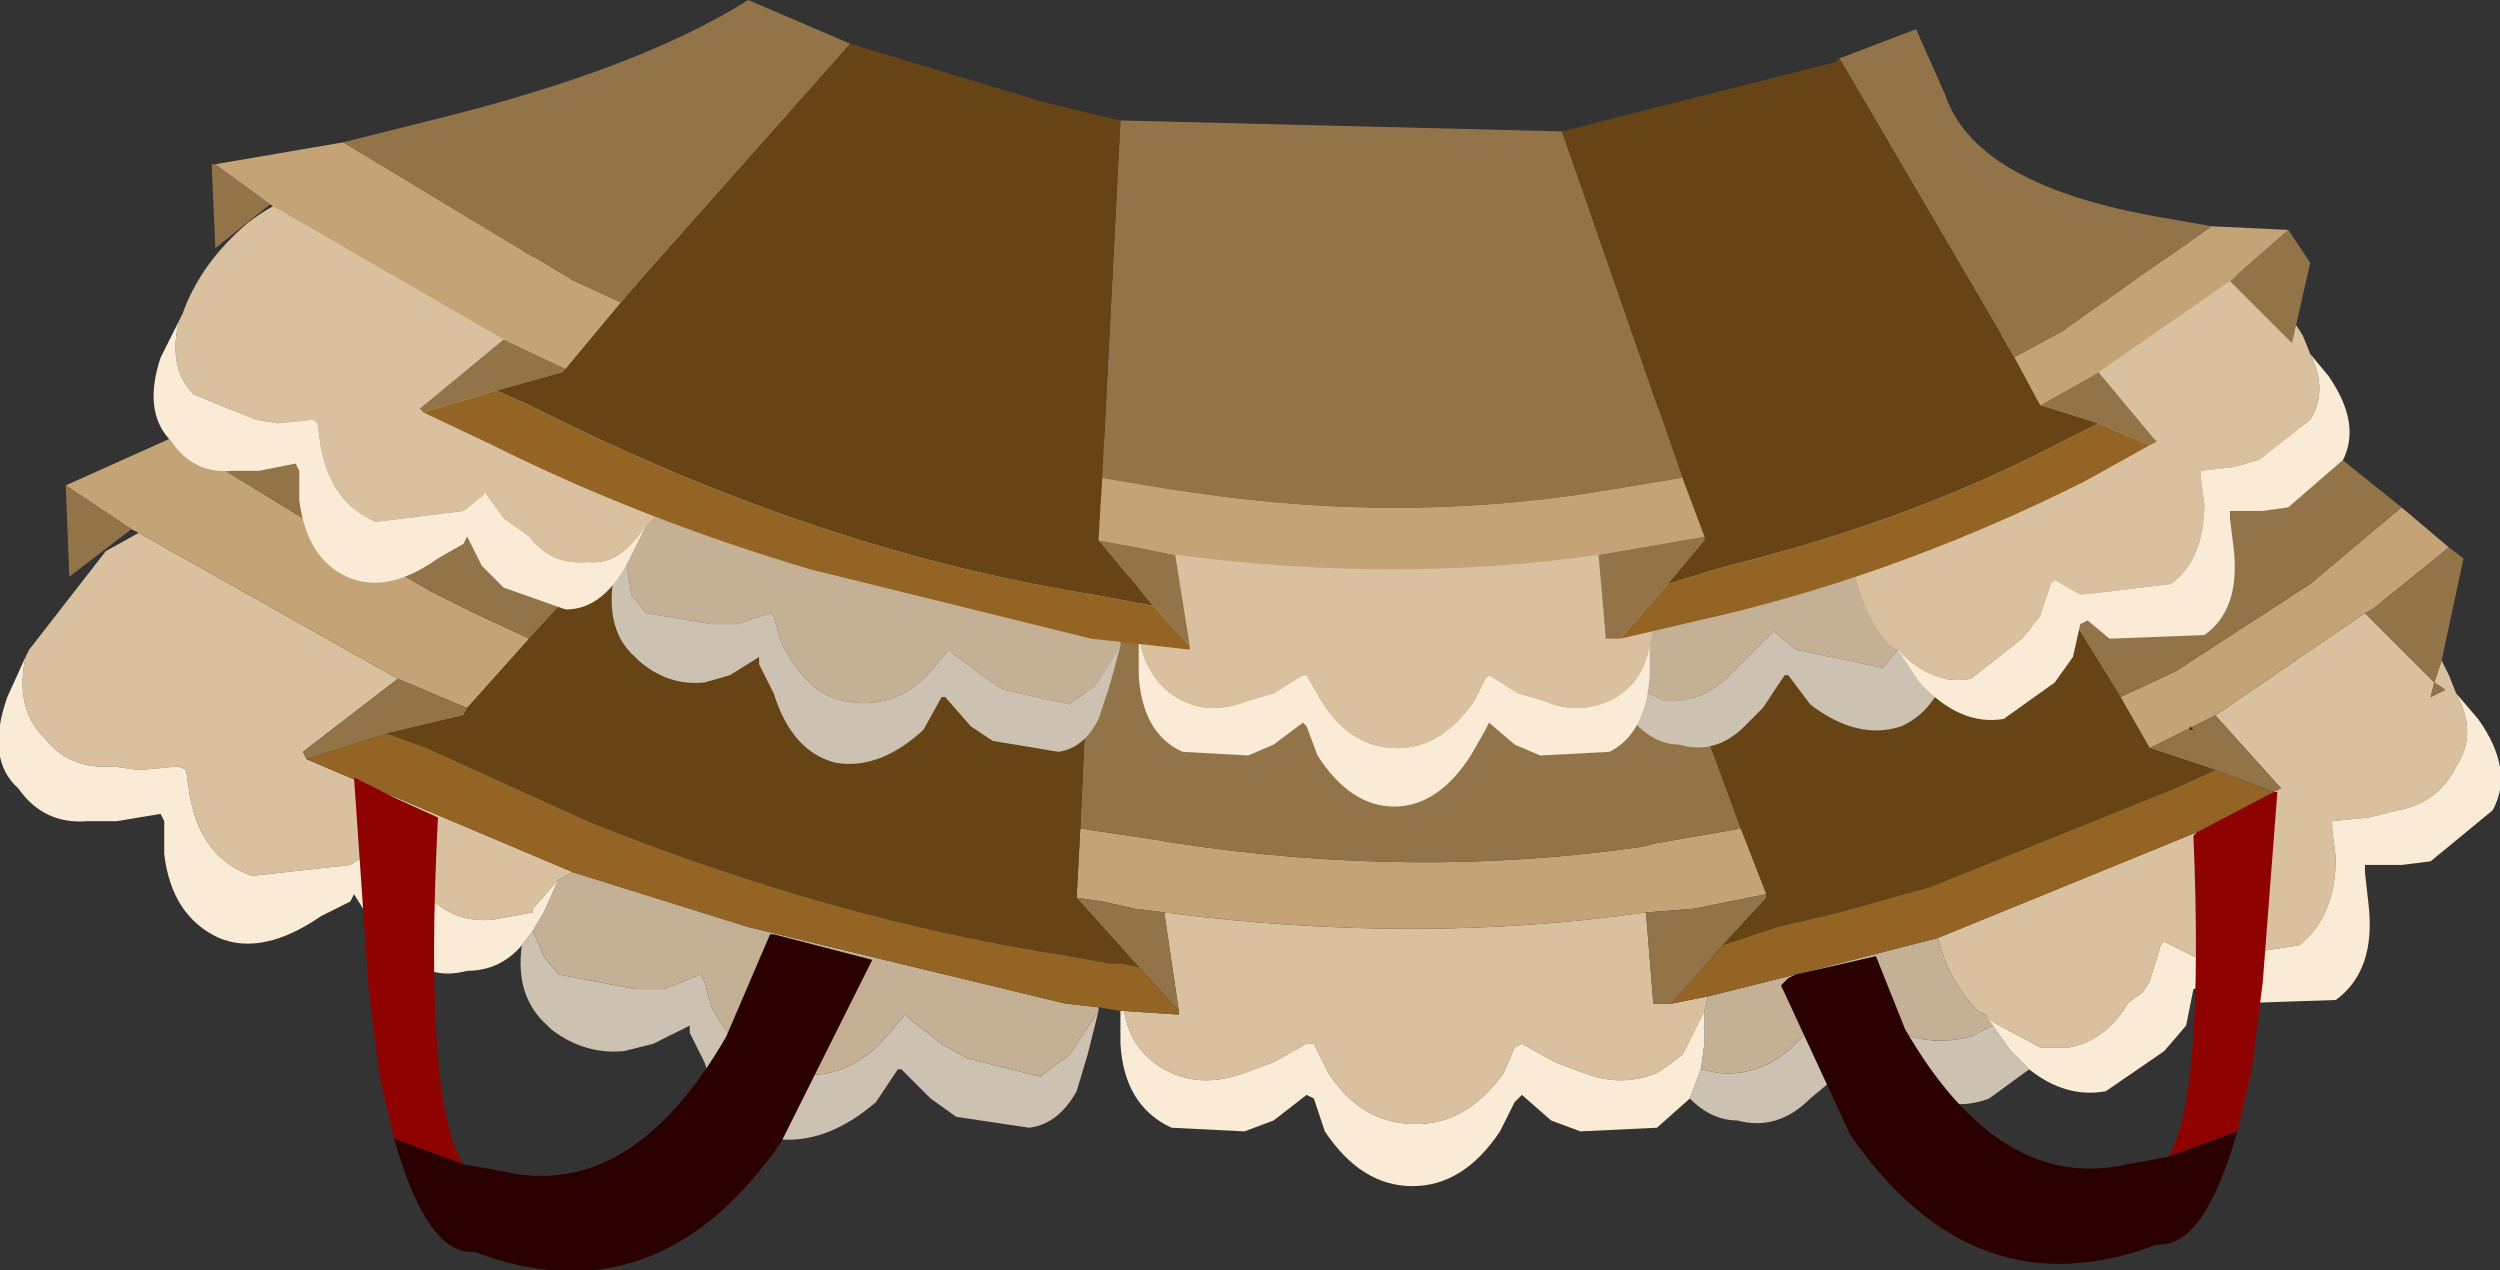 <svg xmlns="http://www.w3.org/2000/svg" xmlns:ffdec="https://www.free-decompiler.com/flash" xmlns:xlink="http://www.w3.org/1999/xlink" ffdec:objectType="frame" width="34.25" height="17.4"><rect width="100%" height="100%" fill="#333333" stroke="none"/><use ffdec:characterId="1" xlink:href="#a" width="34.25" height="17.4"/><defs><g id="a" fill-rule="evenodd"><path fill="#cdc2b1" d="m27.3 14.05.25.35.25.25-.55.4q-.65.25-1.4-.3l-.35-.45h-.05l-.35.5-.3.25q-.45.45-1 .3-.35 0-.65-.3l.15-.4.25.05q.55.05 1-.35l.25-.25.4-.4.05-.05.35.25q.65.5 1.4.3zm-20-1.3.15.35.2.25 1.05.2h.4l.5-.2.05.1.1.35q.4.75 1 .9.8.15 1.35-.45l.3-.35.05.05.45.35.35.2 1 .25.4-.3.4-.6-.15.6-.15.5q-.25.45-.65.5l-1-.15-.35-.25-.4-.4h-.05l-.3.45q-.7.6-1.4.5-.65-.15-.95-1.05l-.2-.4v-.1l-.5.25-.4.1q-.55.05-1-.3l-.05-.05q-.45-.4-.35-1.1z"/><path fill="#c4b195" d="m23.4 13.65 1.2-.3 1.95-.5q.15.6.55 1l.1.05.1.15-.3.15q-.75.2-1.4-.3l-.35-.25-.05.05-.4.4-.25.25q-.45.4-1 .35l-.25-.05.05-.35v-.45zm-15.55-1.7 2.4.75 4.35 1.05.45.05v.05l-.4.6-.4.3-1-.25-.35-.2-.45-.35-.05-.05-.3.35q-.55.6-1.35.45-.6-.15-1-.9l-.1-.35-.05-.1-.5.2h-.4l-1.05-.2-.2-.25-.15-.35.15-.25.2-.45z"/><path fill="#d9c19f" d="m30.35 9.8 2.05-1.4.95.95-.05.2.2-.1-.15-.1.1-.3.1.2.1.25q.3.55 0 1-.25.5-.8.6l-.4.1-.5.05v.1l.05.4q0 .8-.5 1.2l-1.3.2-.15-.05-.4-.2-.05.05-.15.5-.1.15q-.15.1-.2.15-.3.5-.8.6h-.4L27.3 14l-.1-.1-.1-.05q-.4-.4-.55-1l3.55-1.45 1.05-.55.1-.05zm-7.45 3.95.5-.1-.05.2-.3.6-.2.15-.15.1q-.5.2-1 0l-.4-.15-.45-.25-.1.05-.15.35q-.5.7-1.2.7-.75 0-1.2-.7l-.2-.4h-.1l-.45.25-.4.15q-.55.2-1 0-.55-.25-.65-.85l.75.05v-.05l-.2-1.35q3.45.45 6.6 0l.1 1.25zm-15.05-1.8-.2.1-.35.4v.05l-.55.1q-.55.05-.9-.35l-.4-.3-.3-.35-.05.05-.3.2-1.35.15q-.7-.25-.85-1.1l-.05-.35-.1-.05-.55.05-.35-.05q-.6.05-.95-.4Q.2 9.7.35 9l.05-.1 1.05-1.35.45-.25 3.55 2-1.3 1 .05.1 1.05.45z"/><path fill="#faebd7" d="m27.2 13.9.1.1.65.35h.4q.5-.1.8-.6.05-.05.2-.15l.1-.15.15-.5.05-.05.4.2.15.05 1.3-.2q.5-.4.5-1.2l-.05-.4v-.1l.5-.05.4-.1q.55-.1.8-.6.3-.45 0-1l.3.35q.5.7.2 1.25l-.85.7-.4.05h-.5v.1l.05.45q.1.9-.45 1.3l-1.5.05-.3-.25-.15.05-.1.5-.3.35-.8.55q-.55.1-1.05-.3l-.25-.25-.25-.35zM7.65 12.05l-.2.45-.15.25-.15.2q-.3.35-.75.35-.55.15-.95-.3l-.35-.35-.25-.4-.05.1-.4.2q-.8.55-1.4.3-.65-.3-.75-1.15v-.45l-.05-.1-.6.1h-.4q-.6.05-.95-.45-.45-.4-.15-1.25L.35 9q-.15.7.25 1.1.35.45.95.4l.35.05.55-.05.1.05.05.35q.15.85.85 1.1l1.35-.15.3-.2.05-.05.3.35.4.3q.35.4.9.35l.55-.1v-.05zm7.7 1.8h.05q.1.6.65.85.45.2 1 0l.4-.15.45-.25h.1l.2.4q.45.7 1.2.7.7 0 1.2-.7l.15-.35.1-.05.45.25.4.15q.5.2 1 0l.15-.1.2-.15.3-.6v.45l-.05.35-.15.4-.45.4-1.05.05-.4-.15-.4-.35-.1.1-.2.4q-.5.75-1.2.75t-1.2-.75l-.15-.45-.1-.05-.45.35-.4.15-1-.05q-.65-.3-.7-1.15z"/><path fill="#c4a476" d="m29.05 9.55.75-.35L31.65 8l1.25-1.05.65.55-1.05.85-.1.05-2.05 1.4-.9.45zm-14.25 1.8 1 .15.3.05q3.3.5 6.4.05l.2-.05 1.15-.2.35.9-1 .2-.65.05q-3.15.45-6.6 0l-.4-.05-.45-.1-.35-.05zm-7.55-2.6-.85.95-.95-.4-3.55-2-.1-.05-.9-.6L2.35 6l1.8 1.1.45.25 1.3.75.6.3z"/><path fill="#937449" d="M32.9 6.95 31.65 8 29.8 9.2l-.75.35L26.3 5.1q1.4-.5 2.8-1.2zm-3.45 3.3.9-.45.9 1-.1.05-.8-.3zM32.4 8.4l.1-.05 1.05-.85.2.15-.3 1.4-.1.3.15.1-.2.1.05-.2zm-8.8 4.55-.7.8h-.25l-.1-1.25.65-.05 1-.2v.05zm.25-1.6-1.15.2-.2.05q-3.1.45-6.4-.05l-.3-.05-1-.15.25-5.35 6.9.2zm-9.1.95.35.05.45.1.4.05.2 1.35-.55-.6zM2.35 6 7.9 3.4q1.3.8 2.95 1.45l-3.6 3.9-.75-.35-.6-.3-1.3-.75-.45-.25zM6.4 9.7l-.05.1-1.05.25-1.1.35-.05-.1 1.3-1zM1.8 7.25l-.85.65L.9 6.65z"/><path fill="#664415" d="m29.05 9.55.4.7.9.3-.55.25-3.35 1.35-1.25.35-.85.2-.75.25.6-.65v-.05l-.35-.9-1.9-5.15.25-.05 4.05-1 .05-.05zm-14.25 1.8-.05.95.85.95-.25-.05h-.15l-.55-.1q-3.25-.5-6.6-1.85l-2.2-1-.55-.2 1.05-.25.05-.1.85-.95 3.6-3.9 3 .9 1.2.25z"/><path fill="#936424" d="m30.35 10.55.8.3-1.05.55-3.55 1.45-1.95.5-1.2.3-.5.1.7-.8.75-.25.85-.2 1.25-.35 3.35-1.35zm-25.05-.5.55.2 2.2 1q3.35 1.35 6.6 1.85l.55.1h.15l.25.05.55.6v.05l-.75-.05h-.05l-.3-.05-.45-.05-4.35-1.05-2.4-.75-2.6-1.1-1.05-.45z"/><path fill="#c4b195" d="M28.5 6.6v.65l-.15.3-.9.3-.35.05-.45-.1-.05.05-.05.35-.75.95-1.2-.25-.3-.25-.05.05-.35.35-.25.25q-.4.35-.85.3l-.45-.2-.4-.5-.05-.1q-.3-.65-.2-1.45l.4-1.1.3-.35q.55-.6 1.1-.55l.45.1q.15-.2.4-.3h.4l.1-.15.15-.2q.45-.4 1.2-.35l1.1.4.35.35.8 1.05.05.1zm-19.95.9v-.35L9.15 6l.3-.4q.5-.4 1.05-.55l1.25.15.2.2.1.15.4-.1.45.25.45-.15q.55-.1 1.1.4l.35.3.55 1.05q.25.75 0 1.45v.1L15 9.4l-.35.25-.9-.2-.3-.2-.4-.3L13 8.9l-.25.3q-.5.55-1.2.4-.5-.1-.85-.8l-.1-.35-.05-.05-.45.15h-.35l-.9-.15-.2-.25z"/><path fill="#cdc2b1" d="m21.95 8.9.4.5.45.2q.45.05.85-.3l.25-.25.35-.35.05-.05.3.25 1.2.25.75-.95.05-.35.05-.05.45.1.35-.05.9-.3.15-.3V6.6l.2.4q.2.75-.1 1.15l-.05.05q-.35.4-.9.4l-.35-.05-.45-.15v.1l-.1.4q-.15.8-.7 1.05-.6.2-1.25-.3l-.3-.4h-.05l-.3.45-.25.25q-.4.4-.9.25-.35 0-.65-.35l-.2-.4zM8.55 7.5l.1.65.2.25.9.15h.35l.45-.15.05.05.1.35q.35.7.85.8.7.15 1.2-.4l.25-.3.05.05.4.3.3.2.9.2.35-.25.35-.55-.15.55-.15.45q-.2.4-.55.45l-.9-.15-.3-.2-.35-.4h-.05l-.25.45q-.6.55-1.2.45-.6-.15-.85-.95l-.2-.4V9l-.4.25-.35.1q-.5.05-.9-.3L8.7 9q-.4-.35-.3-1.05z"/><path fill="#d9c19f" d="m26 8.9-.1-.05q-.45-.5-.55-1.35-.15-.85.25-1.6.3-.75.9-.85h.45l.3-.4.35-.15.15-.4q.3-.5 1.1-.65l1.55.2q.8.35 1.15.95l.1.25q.25.5 0 .9l-.7.55-.35.1-.45.05v.1l.05.35q0 .75-.45 1.1l-1.25.15-.35-.2-.05.05-.15.45-.25.3-.7.55q-.55.1-1-.4m-10.4-.2v-.1q-.05-.7.35-1.45t1.15-1.1l1.25-.15.35.25.45-.1.4.1.35-.25 1.25.15q.75.35 1.15 1.1l.35 1.45-.05.25q-.1.55-.55.75t-.9 0l-.35-.1-.4-.25-.05.05-.15.3q-.45.65-1.05.65-.65 0-1.05-.65l-.2-.35h-.05l-.4.25-.35.1q-.5.2-.9 0-.5-.25-.6-.9M2.45 4.4l.05-.1q.25-.7.9-1.25.65-.5 1.45-.55.85-.05 1.25.35l.25.4.4.05.35.3.45-.15q.6.05 1.05.65.55.6.65 1.45.05.85-.25 1.5l-.15.15q-.35.55-.8.5-.5.05-.8-.35L6.9 7.1l-.25-.35-.05.05-.25.2-1.2.15q-.6-.25-.75-1l-.05-.35-.05-.05-.5.05-.3-.05-.85-.35q-.35-.35-.2-1"/><path fill="#faebd7" d="m31.65 4.85.25.3q.45.65.2 1.15l-.75.65L31 7h-.45v.1l.05.4q.1.85-.4 1.2l-1.3.05-.3-.25-.1.05-.1.45-.25.35-.7.5q-.6.1-1.15-.5L26 8.9q.45.5 1 .4l.7-.55.25-.3.15-.45.05-.05.35.2L29.75 8q.45-.35.45-1.1l-.05-.35v-.1l.45-.05.35-.1.7-.55q.25-.4 0-.9m-9.05 4v.4q-.05.8-.55 1.05l-.95.05-.35-.15-.35-.3-.05.1-.2.35q-.45.7-1.05.7t-1.05-.7l-.15-.4-.05-.05-.4.3-.35.15-.9-.05q-.55-.25-.6-1.05V8.7q.1.65.6.9.4.2.9 0l.35-.1.4-.25h.05l.2.35q.4.65 1.05.65.6 0 1.05-.65l.15-.3.05-.05.4.25.35.1q.45.2.9 0t.55-.75M8.85 7.2l-.2.4q-.35.75-.9.75l-.85-.3-.3-.3-.2-.4-.05.1-.35.2q-.7.5-1.25.25T4.1 6.85v-.4l-.05-.1-.5.1H3.2q-.55.05-.85-.4-.4-.4-.15-1.15l.25-.5q-.15.65.2 1l.85.35.3.05.5-.05.05.05.05.35q.15.75.75 1L6.35 7l.25-.2.05-.05.25.35.35.25q.3.4.8.35.45.05.8-.5"/><path fill="#937449" d="m25.2.8 1.05-.4.4.9q.4 1.2 2.8 1.65l.85.15-2.05 1.45-.65.35zm6.15 2.35.3.45-.25 1.1-.85-.85zm-2.6 1.95.75.9.05.05-.1.05-.7-.3-.8-.25zM22.2 8.75H22l-.1-1.15 1.45-.25v.05l-.5.6zM16.1 7.6l.2 1.25-.5-.55-.75-.9zM5.8 5.65l-.05-.05 1.15-.95.85.4-.05.05-.9.25zM3.7 2.8l-.75.6-.05-1.15h.05zm1-.85 1.2-.3Q8.75.95 10.25 0l1.4.6L8.5 4.15l-.65-.3zm10.65-.3 6.05.15 1.65 4.75-1.2.2Q19 7.2 16 6.7l-.9-.15z"/><path fill="#c4a476" d="m27.6 4.9.65-.35L30.3 3.1l1.05.05-.8.7-1.8 1.25-.8.45zm-5.7 2.7q-2.75.4-5.8 0l-1.05-.2.05-.85.9.15q3 .5 5.85.05l1.2-.2.3.8zm-15-2.95L3.7 2.8l-.75-.55 1.75-.3 3.15 1.9.65.3-.75.9z"/><path fill="#664415" d="m25.2.8 2.4 4.1.35.65.8.25-.5.25q-1.8.95-4 1.55l-.75.2-.65.2.5-.6v-.05l-.3-.8L21.4 1.8l.2-.05 3.55-.9zM11.65.6l2.65.8 1.05.25-.25 4.9-.05.85.75.9-.8-.15q-3.8-.6-7.75-2.6l-.45-.2.9-.25.05-.05.75-.9z"/><path fill="#936424" d="m29.45 6.1-.9.5q-2.4 1.2-4.85 1.8l-1.5.35.65-.75.65-.2.75-.2q2.2-.6 4-1.55l.5-.25zM16.3 8.85v.05l-1.35-.15-3.85-.95q-2.35-.7-4.35-1.7l-.95-.45 1-.3.45.2q3.95 2 7.75 2.6l.8.15z"/><path fill="#8e0202" d="M29.7 15.85q.5-.8.35-4.4l.05-.05 1.05-.55h.05l-.2 2.6-.15 1.2-.2.85zM30 10v-.05l.05.05zM6.35 15.95l-.95-.35-.2-.85-.15-1.2-.2-2.9.4.2.2.1.55.25q-.2 3.9.35 4.75"/><path fill="#2a0000" d="M30.65 15.5q-.45 1.6-1.1 1.55-2.5.95-4.2-1.5l-.95-2.05.1-.1.1-.05 1.1-.25.4 1q1.3 2.25 3.05 1.85l.55-.1zm-24.3.45.55.1q1.75.4 3.05-1.85l.6-1.4h.05l1.35.35-1.25 2.5Q9 18.1 6.5 17.15q-.65.05-1.1-1.55z"/></g></defs></svg>